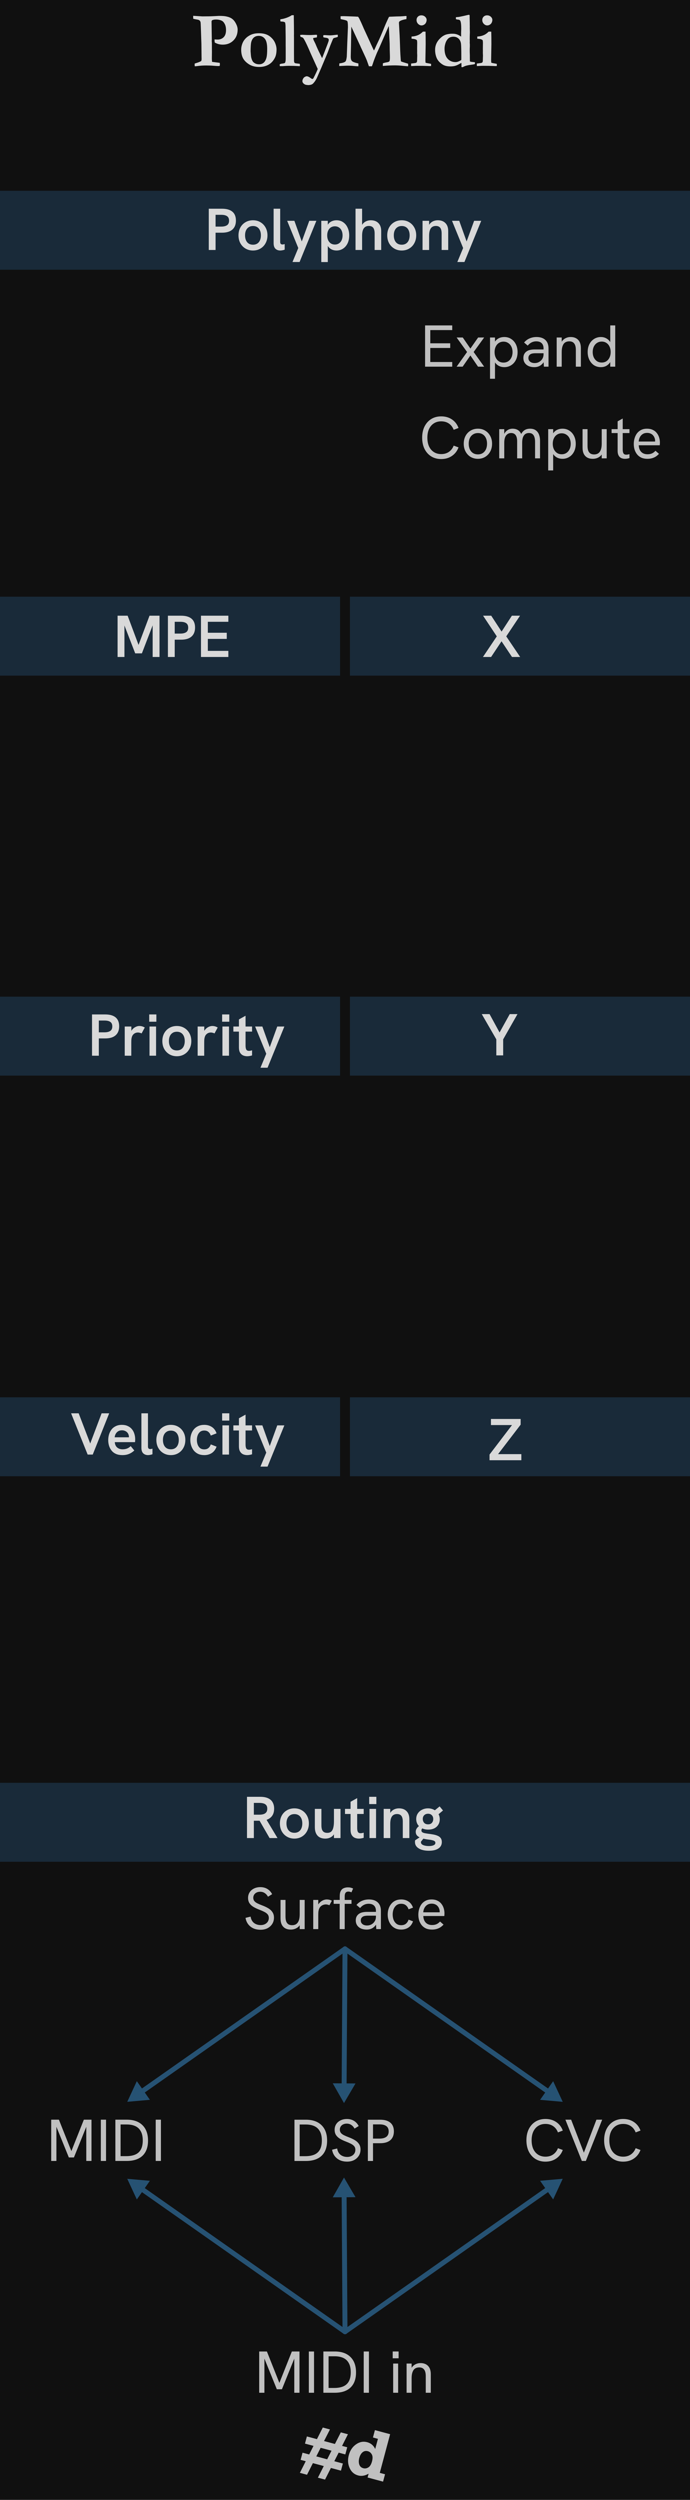<?xml version="1.0" encoding="UTF-8" standalone="no"?>
<svg width="105" height="380" viewBox="0 0 105 380" version="1.1"
  xmlns="http://www.w3.org/2000/svg"
  xmlns:svg="http://www.w3.org/2000/svg">
  <g>
    <rect id="panel" style="fill:#101010" width="105" height="380" x="0" y="0" />
    <g id="arrows" style="fill:#265273;stroke-linecap:round;">
      <path d="m 52.436,295.871 a 0.375,0.375 0 0 0 -0.242,0.152 0.375,0.375 0 0 0 0.092,0.523 l 31.498,22.105 a 0.375,0.375 0 0 0 0.521,-0.092 0.375,0.375 0 0 0 -0.09,-0.521 l -31.5,-22.105 a 0.375,0.375 0 0 0 -0.279,-0.062 z" />
      <path d="m 85.327,319.278 -2.799,-0.246 1.616,-2.302 z" />
      <path d="m 84.176,316.355 -1.988,2.834 3.445,0.303 z m -0.066,0.748 0.91,1.959 -2.15,-0.189 z" />
      <path d="m 52.285,295.934 -31.5,22.1 a 0.375,0.375 0 0 0 -0.092,0.521 0.375,0.375 0 0 0 0.521,0.092 l 31.5,-22.1 a 0.375,0.375 0 0 0 0.092,-0.521 0.375,0.375 0 0 0 -0.521,-0.092 z" />
      <path d="m 19.671,319.272 1.184,-2.548 1.615,2.302 z" />
      <path d="m 20.822,316.35 -1.457,3.139 3.445,-0.305 z m 0.066,0.748 1.24,1.771 -2.15,0.188 z" />
      <path d="M 52.502,295.865 A 0.375,0.375 0 0 0 52.125,296.238 l -0.139,21.443 a 0.375,0.375 0 0 0 0.373,0.377 0.375,0.375 0 0 0 0.377,-0.373 L 52.875,296.242 a 0.375,0.375 0 0 0 -0.373,-0.377 z" />
      <path d="m 52.35,319.307 -1.39,-2.442 2.812,0.018 z" />
      <path d="m 50.637,316.676 1.711,3.006 1.75,-2.984 z m 0.648,0.379 2.162,0.014 -1.094,1.863 z" />
      <path d="m 84.062,331.967 a 0.375,0.375 0 0 0 -0.279,0.062 l -31.498,22.105 a 0.375,0.375 0 0 0 -0.092,0.521 0.375,0.375 0 0 0 0.521,0.092 l 31.5,-22.105 a 0.375,0.375 0 0 0 0.09,-0.521 0.375,0.375 0 0 0 -0.242,-0.154 z" />
      <path d="m 85.327,331.404 -1.184,2.549 -1.616,-2.302 z" />
      <path d="m 85.633,331.188 -3.445,0.305 1.988,2.834 z m -0.613,0.432 -0.91,1.959 -1.24,-1.77 z" />
      <path d="m 20.936,331.973 a 0.375,0.375 0 0 0 -0.242,0.152 0.375,0.375 0 0 0 0.092,0.523 l 31.5,22.1 a 0.375,0.375 0 0 0 0.521,-0.092 0.375,0.375 0 0 0 -0.092,-0.521 l -31.5,-22.102 a 0.375,0.375 0 0 0 -0.279,-0.06 z" />
      <path d="m 19.671,331.409 2.799,0.246 -1.615,2.302 z" />
      <path d="m 19.365,331.193 1.457,3.139 1.988,-2.836 z m 0.613,0.432 2.15,0.188 -1.24,1.771 z" />
      <path d="M 52.359,332.623 A 0.375,0.375 0 0 0 51.986,333 L 52.125,354.443 a 0.375,0.375 0 0 0 0.377,0.373 0.375,0.375 0 0 0 0.373,-0.377 l -0.139,-21.445 a 0.375,0.375 0 0 0 -0.377,-0.371 z" />
      <path d="m 52.35,331.375 1.422,2.424 -2.812,0.018 z" />
      <path d="m 52.348,331 -1.711,3.006 3.461,-0.021 z m 0.006,0.748 1.094,1.865 -2.162,0.014 z" />
    </g>
    <g style="fill:#c0c0c0">
      <path aria-label="Surface" d="m 39.648,293.336 q -0.945,0 -1.548,-0.495 -0.603,-0.495 -0.738,-1.314 l 0.774,-0.189 q 0.099,0.63 0.513,0.963 0.423,0.324 1.026,0.324 0.351,0 0.63,-0.135 0.279,-0.135 0.441,-0.378 0.162,-0.252 0.162,-0.567 0,-0.333 -0.18,-0.549 -0.18,-0.216 -0.504,-0.378 -0.315,-0.162 -0.738,-0.324 -0.522,-0.198 -0.918,-0.432 -0.387,-0.234 -0.603,-0.558 -0.216,-0.333 -0.216,-0.81 0,-0.477 0.234,-0.846 0.234,-0.369 0.657,-0.576 0.423,-0.216 0.981,-0.216 0.594,0 1.053,0.27 0.459,0.27 0.738,0.801 l -0.63,0.387 q -0.207,-0.369 -0.504,-0.558 -0.297,-0.198 -0.684,-0.198 -0.306,0 -0.549,0.117 -0.234,0.117 -0.369,0.324 -0.135,0.207 -0.135,0.477 0,0.288 0.162,0.495 0.162,0.198 0.468,0.351 0.306,0.153 0.738,0.315 0.549,0.207 0.945,0.45 0.396,0.243 0.612,0.585 0.225,0.333 0.225,0.828 0,0.531 -0.261,0.945 -0.261,0.414 -0.72,0.657 -0.459,0.234 -1.062,0.234 z m 4.59,-0.027 q -0.477,0 -0.828,-0.189 -0.351,-0.198 -0.54,-0.576 -0.18,-0.378 -0.18,-0.936 v -2.808 h 0.756 v 2.538 q 0,0.441 0.108,0.738 0.117,0.288 0.342,0.432 0.225,0.135 0.558,0.135 0.369,0 0.621,-0.171 0.261,-0.18 0.396,-0.54 0.135,-0.36 0.135,-0.927 v -2.205 h 0.756 v 4.437 h -0.756 v -0.945 h 0.189 q -0.189,0.495 -0.603,0.756 -0.414,0.261 -0.954,0.261 z m 3.429,-0.072 v -4.437 h 0.765 v 1.188 l -0.198,0.045 q 0.063,-0.396 0.297,-0.684 0.243,-0.297 0.558,-0.459 0.324,-0.162 0.63,-0.162 0.207,0 0.396,0.045 0.189,0.045 0.387,0.153 l -0.378,0.684 q -0.108,-0.054 -0.261,-0.09 -0.144,-0.036 -0.279,-0.036 -0.216,0 -0.432,0.081 -0.207,0.081 -0.378,0.252 -0.171,0.171 -0.261,0.459 -0.036,0.126 -0.063,0.333 -0.018,0.198 -0.018,0.549 v 2.079 z m 4.023,0 v -3.843 h -0.918 v -0.594 h 0.927 v -0.576 q 0,-0.504 0.162,-0.792 0.162,-0.297 0.441,-0.414 0.288,-0.126 0.639,-0.126 0.243,0 0.432,0.045 0.189,0.045 0.36,0.135 l -0.252,0.576 q -0.099,-0.054 -0.216,-0.081 -0.117,-0.036 -0.243,-0.036 -0.288,0 -0.432,0.18 -0.135,0.18 -0.135,0.513 v 0.576 h 1.035 v 0.594 h -1.035 v 3.843 z m 5.571,0 -0.054,-0.891 v -1.89 q 0,-0.513 -0.288,-0.792 -0.279,-0.279 -0.837,-0.279 -0.36,0 -0.675,0.153 -0.315,0.144 -0.612,0.495 l -0.549,-0.468 q 0.369,-0.432 0.846,-0.63 0.477,-0.207 1.044,-0.207 0.873,0 1.35,0.45 0.477,0.45 0.477,1.278 v 2.781 z m -1.467,0.072 q -0.504,0 -0.882,-0.171 -0.369,-0.18 -0.576,-0.495 -0.198,-0.315 -0.198,-0.729 0,-0.369 0.144,-0.621 0.153,-0.261 0.387,-0.405 0.234,-0.153 0.531,-0.207 0.306,-0.063 0.639,-0.063 h 1.44 v 0.576 h -1.332 q -0.198,0 -0.414,0.036 -0.216,0.036 -0.378,0.153 -0.117,0.09 -0.189,0.225 -0.063,0.135 -0.063,0.315 0,0.351 0.261,0.558 0.261,0.207 0.702,0.207 0.369,0 0.666,-0.171 0.306,-0.171 0.486,-0.468 0.189,-0.306 0.189,-0.684 l 0.315,0.324 q -0.054,0.477 -0.288,0.846 -0.234,0.369 -0.603,0.576 -0.36,0.198 -0.837,0.198 z m 5.256,0 q -0.495,0 -0.882,-0.18 -0.378,-0.18 -0.639,-0.495 -0.261,-0.324 -0.396,-0.738 -0.135,-0.414 -0.135,-0.882 0,-0.459 0.135,-0.873 0.135,-0.414 0.396,-0.729 0.261,-0.324 0.639,-0.504 0.387,-0.18 0.882,-0.18 0.63,0 1.098,0.306 0.477,0.306 0.702,0.936 l -0.675,0.261 q -0.126,-0.378 -0.405,-0.612 -0.279,-0.234 -0.72,-0.234 -0.441,0 -0.729,0.234 -0.288,0.234 -0.432,0.603 -0.135,0.369 -0.135,0.792 0,0.423 0.135,0.801 0.144,0.369 0.432,0.603 0.288,0.225 0.729,0.225 0.441,0 0.72,-0.225 0.279,-0.234 0.405,-0.621 l 0.675,0.261 q -0.225,0.63 -0.702,0.945 -0.468,0.306 -1.098,0.306 z m 4.689,0 q -0.522,0 -0.918,-0.171 -0.387,-0.18 -0.648,-0.495 -0.252,-0.315 -0.387,-0.72 -0.126,-0.414 -0.126,-0.873 0,-0.459 0.126,-0.873 0.126,-0.423 0.369,-0.747 0.252,-0.324 0.63,-0.513 0.378,-0.189 0.882,-0.189 0.513,0 0.882,0.18 0.378,0.171 0.612,0.477 0.243,0.306 0.36,0.684 0.117,0.378 0.117,0.783 0,0.036 -0.009,0.171 0,0.126 -0.018,0.225 h -3.195 q 0.027,0.648 0.378,1.008 0.351,0.36 0.954,0.36 0.387,0 0.675,-0.126 0.288,-0.126 0.54,-0.405 l 0.531,0.468 q -0.243,0.261 -0.513,0.432 -0.27,0.162 -0.576,0.243 -0.297,0.081 -0.666,0.081 z m 1.143,-2.448 q 0.018,-0.072 0.018,-0.144 0.009,-0.072 0.009,-0.144 0,-0.216 -0.081,-0.432 -0.072,-0.216 -0.225,-0.387 -0.144,-0.18 -0.378,-0.279 -0.225,-0.108 -0.54,-0.108 -0.387,0 -0.666,0.18 -0.279,0.18 -0.432,0.477 -0.153,0.297 -0.18,0.657 h 2.727 z" />
      <path aria-label="MIDI" d="m 7.793,328.477 v -6.273 h 1.17 l 1.971,4.959 h -0.144 l 1.971,-4.959 h 1.161 v 6.273 h -0.792 v -5.355 l 0.063,0.009 -1.944,4.815 h -0.774 l -1.953,-4.815 0.063,-0.009 v 5.355 z m 7.551,0 v -6.273 h 0.792 v 6.273 z m 2.214,0 v -6.273 h 1.737 q 1.539,0 2.385,0.837 0.846,0.828 0.846,2.349 0,1.494 -0.837,2.295 -0.837,0.792 -2.403,0.792 z m 0.792,-0.729 h 0.864 q 0.801,0 1.359,-0.234 0.567,-0.243 0.855,-0.765 0.297,-0.531 0.297,-1.386 0,-0.855 -0.297,-1.386 -0.288,-0.54 -0.837,-0.792 -0.54,-0.252 -1.305,-0.252 h -0.936 z m 5.346,0.729 v -6.273 h 0.792 v 6.273 z" />
      <path aria-label="DSP" d="m 44.81,328.482 v -6.273 h 1.737 q 1.539,0 2.385,0.837 0.846,0.828 0.846,2.349 0,1.494 -0.837,2.295 -0.837,0.792 -2.403,0.792 z m 0.792,-0.729 h 0.864 q 0.801,0 1.359,-0.234 0.567,-0.243 0.855,-0.765 0.297,-0.531 0.297,-1.386 0,-0.855 -0.297,-1.386 -0.288,-0.54 -0.837,-0.792 -0.54,-0.252 -1.305,-0.252 h -0.936 z m 7.218,0.828 q -0.945,0 -1.548,-0.495 -0.603,-0.495 -0.738,-1.314 l 0.774,-0.189 q 0.099,0.63 0.513,0.963 0.423,0.324 1.026,0.324 0.351,0 0.63,-0.135 0.279,-0.135 0.441,-0.378 0.162,-0.252 0.162,-0.567 0,-0.333 -0.18,-0.549 -0.18,-0.216 -0.504,-0.378 -0.315,-0.162 -0.738,-0.324 -0.522,-0.198 -0.918,-0.432 -0.387,-0.234 -0.603,-0.558 -0.216,-0.333 -0.216,-0.81 0,-0.477 0.234,-0.846 0.234,-0.369 0.657,-0.576 0.423,-0.216 0.981,-0.216 0.594,0 1.053,0.27 0.459,0.27 0.738,0.801 l -0.63,0.387 q -0.207,-0.369 -0.504,-0.558 -0.297,-0.198 -0.684,-0.198 -0.306,0 -0.549,0.117 -0.234,0.117 -0.369,0.324 -0.135,0.207 -0.135,0.477 0,0.288 0.162,0.495 0.162,0.198 0.468,0.351 0.306,0.153 0.738,0.315 0.549,0.207 0.945,0.45 0.396,0.243 0.612,0.585 0.225,0.333 0.225,0.828 0,0.531 -0.261,0.945 -0.261,0.414 -0.72,0.657 -0.459,0.234 -1.062,0.234 z m 3.159,-0.099 v -6.273 h 1.872 q 1.017,0 1.548,0.45 0.54,0.45 0.54,1.323 0,0.873 -0.54,1.341 -0.54,0.459 -1.548,0.459 h -1.089 v 2.7 z m 0.783,-3.402 h 1.008 q 0.648,0 1.008,-0.261 0.369,-0.27 0.369,-0.828 0,-0.549 -0.36,-0.81 -0.351,-0.261 -1.017,-0.261 h -1.008 z" />
      <path aria-label="CVC" d="m 83.005,328.585 q -0.864,0 -1.521,-0.405 -0.648,-0.405 -1.017,-1.134 -0.36,-0.738 -0.36,-1.71 0,-0.972 0.36,-1.701 0.369,-0.729 1.017,-1.134 0.657,-0.405 1.521,-0.405 0.945,0 1.638,0.468 0.693,0.468 0.999,1.296 l -0.738,0.279 q -0.234,-0.612 -0.72,-0.945 -0.486,-0.342 -1.179,-0.342 -0.639,0 -1.116,0.306 -0.477,0.306 -0.738,0.864 -0.252,0.549 -0.252,1.314 0,0.765 0.252,1.323 0.261,0.558 0.738,0.864 0.477,0.306 1.116,0.306 0.693,0 1.179,-0.342 0.486,-0.342 0.72,-0.945 l 0.738,0.27 q -0.306,0.819 -0.999,1.296 -0.693,0.477 -1.638,0.477 z m 5.535,-0.108 -2.502,-6.273 h 0.873 l 2.052,5.31 h -0.225 l 2.025,-5.31 h 0.873 l -2.484,6.273 z m 6.291,0.108 q -0.864,0 -1.521,-0.405 -0.648,-0.405 -1.017,-1.134 -0.36,-0.738 -0.36,-1.71 0,-0.972 0.36,-1.701 0.369,-0.729 1.017,-1.134 0.657,-0.405 1.521,-0.405 0.945,0 1.638,0.468 0.693,0.468 0.999,1.296 l -0.738,0.279 q -0.234,-0.612 -0.72,-0.945 -0.486,-0.342 -1.179,-0.342 -0.639,0 -1.116,0.306 -0.477,0.306 -0.738,0.864 -0.252,0.549 -0.252,1.314 0,0.765 0.252,1.323 0.261,0.558 0.738,0.864 0.477,0.306 1.116,0.306 0.693,0 1.179,-0.342 0.486,-0.342 0.72,-0.945 l 0.738,0.27 q -0.306,0.819 -0.999,1.296 -0.693,0.477 -1.638,0.477 z" />
      <path aria-label="MIDIin" d="m 39.445,363.714 v -6.273 h 1.17 l 1.971,4.959 h -0.144 l 1.971,-4.959 h 1.161 v 6.273 h -0.792 v -5.355 l 0.063,0.009 -1.944,4.815 h -0.774 l -1.953,-4.815 0.063,-0.009 v 5.355 z m 7.551,0 v -6.273 h 0.792 v 6.273 z m 2.214,0 v -6.273 h 1.737 q 1.539,0 2.385,0.837 0.846,0.828 0.846,2.349 0,1.494 -0.837,2.295 -0.837,0.792 -2.403,0.792 z m 0.792,-0.729 h 0.864 q 0.801,0 1.359,-0.234 0.567,-0.243 0.855,-0.765 0.297,-0.531 0.297,-1.386 0,-0.855 -0.297,-1.386 -0.288,-0.54 -0.837,-0.792 -0.54,-0.252 -1.305,-0.252 h -0.936 z m 5.346,0.729 v -6.273 h 0.792 v 6.273 z m 4.482,0 v -4.437 h 0.756 v 4.437 z m -0.072,-5.238 v -1.035 h 0.9 v 1.035 z m 2.115,5.238 v -4.437 h 0.765 v 0.945 l -0.18,0.063 q 0.126,-0.342 0.342,-0.576 0.216,-0.243 0.522,-0.369 0.306,-0.135 0.675,-0.135 0.729,0 1.143,0.432 0.414,0.423 0.414,1.26 v 2.817 h -0.765 v -2.538 q 0,-0.675 -0.252,-0.99 -0.243,-0.324 -0.747,-0.324 -0.369,0 -0.63,0.171 -0.252,0.171 -0.387,0.54 -0.135,0.36 -0.135,0.927 v 2.214 z" />
    </g>

    <path style="fill:#c0c0c0" d="m 48.23,370.766 0.893,-1.766 1.087,0.291 -0.899,1.765 1.655,0.443 0.899,-1.765 1.082,0.29 -0.894,1.767 0.785,0.21 -0.291,1.087 -1.012,-0.271 -0.662,1.305 1.303,0.349 -0.291,1.086 -1.53,-0.409 -0.893,1.766 -1.087,-0.291 0.894,-1.766 -1.655,-0.444 -0.894,1.767 -1.087,-0.292 0.894,-1.766 -0.78,-0.209 0.291,-1.087 1.012,0.271 0.657,-1.306 -1.298,-0.348 0.291,-1.087 z m 2.219,1.759 -1.655,-0.443 -0.663,1.305 1.656,0.444 z" />
    <path style="fill:#c0c0c0" d="m 58.593,376.104 -0.301,1.122 -2.354,-0.631 0.155,-0.579 q -0.823,0.476 -1.583,0.272 -0.91,-0.244 -1.311,-1.144 -0.4,-0.9 -0.119,-1.951 0.286,-1.067 1.095,-1.632 0.811,-0.57 1.696,-0.333 0.851,0.229 1.227,1.036 l 0.414,-1.545 -0.759,-0.204 0.3,-1.121 2.314,0.62 -1.574,5.876 z m -1.985,-1.95 q 0.187,-0.699 -0.035,-1.077 -0.217,-0.376 -0.6,-0.479 -0.457,-0.122 -0.805,0.167 -0.341,0.287 -0.496,0.865 -0.146,0.548 -10e-4,0.992 0.147,0.438 0.615,0.564 0.387,0.104 0.76,-0.12 0.379,-0.227 0.562,-0.912 z" />
    <g style="fill:#2d5d86;fill-opacity:0.35" >
      <rect width="105" height="12" x="0" y="29" />
      <rect width="105" height="12" x="0" y="271" />
      <rect width="105" height="12" x="0" y="90.7" />
      <rect width="105" height="12" x="0" y="151.5" />
      <rect width="105" height="12" x="0" y="212.4" />
    </g>
    <g style="fill:#d9d9d9">
      <path aria-label="PolyMidi" d="m 29.402,2.848 -0.006,-0.445 1.4,0.088 0.627,-0.006 h 0.229 q 0.357,0 1.119,-0.041 0.434,-0.029 0.545,-0.029 0.738,0 1.113,0.082 0.574,0.117 0.908,0.375 0.34,0.258 0.58,0.738 0.246,0.475 0.246,0.885 0,1.02 -0.645,1.658 -0.639,0.633 -1.617,0.633 -0.34,0 -0.65,-0.082 -0.305,-0.082 -0.574,-0.246 -0.029,-0.17 -0.029,-0.469 0.141,0.012 0.252,0.018 0.117,0.006 0.205,0.006 0.498,0 0.838,-0.275 0.451,-0.357 0.451,-1.16 0,-0.574 -0.199,-0.938 -0.193,-0.369 -0.463,-0.498 -0.375,-0.176 -0.844,-0.176 -0.439,0 -0.627,0.129 -0.047,0.076 -0.07,0.146 L 32.232,6 l -0.012,0.234 0.018,0.246 q 0.006,0.082 0.006,0.24 V 7.201 L 32.25,7.969 32.238,8.883 q 0,0.193 0.035,0.521 l 1.166,0.146 q 0.023,0.141 0.023,0.223 0,0.088 -0.029,0.246 -0.146,0.023 -0.223,0.023 -0.182,0 -0.686,-0.041 -0.504,-0.047 -1.148,-0.047 -0.727,0 -1.383,0.094 -0.111,0.018 -0.352,0.029 -0.023,-0.17 -0.023,-0.252 0,-0.053 0.012,-0.164 l 0.357,-0.117 q 0.369,-0.111 0.639,-0.27 0.053,-0.17 0.053,-0.311 0,-0.059 -0.006,-0.135 -0.006,-0.182 -0.006,-0.51 L 30.65,6.674 30.586,4.816 Q 30.545,3.492 30.521,3.387 30.48,3.217 30.381,3.123 30.281,3.023 30.047,2.982 29.561,2.9 29.402,2.848 Z m 11.936,2.924 q 0.375,0.363 0.557,0.838 0.188,0.469 0.188,0.885 0,0.785 -0.24,1.266 -0.363,0.727 -0.979,1.072 -0.615,0.346 -1.43,0.346 -0.914,0 -1.553,-0.41 -0.633,-0.41 -0.908,-0.932 -0.27,-0.521 -0.27,-1.295 0,-0.393 0.129,-0.785 0.129,-0.398 0.352,-0.691 0.229,-0.293 0.498,-0.492 0.393,-0.281 0.785,-0.398 0.398,-0.123 0.961,-0.123 1.225,0 1.91,0.721 z m -3.205,2.027 q 0.053,0.727 0.076,0.838 0.076,0.393 0.24,0.674 0.111,0.182 0.369,0.322 0.258,0.141 0.615,0.141 0.428,0 0.721,-0.27 0.293,-0.275 0.422,-0.855 0.082,-0.381 0.082,-1.248 0,-1.066 -0.352,-1.506 -0.352,-0.445 -0.926,-0.445 -0.451,0 -0.75,0.252 -0.293,0.252 -0.41,0.744 -0.076,0.316 -0.088,1.354 z m 4.424,1.986 q 0.129,-0.088 0.34,-0.111 0.404,-0.047 0.463,-0.123 0.117,-0.152 0.117,-0.621 V 7.277 l -0.006,-0.393 V 5.701 l -0.018,-1.354 v -0.234 q 0,-0.48 -0.076,-0.709 Q 43.172,3.281 42.938,3.281 q -0.141,0 -0.264,-0.029 -0.018,-0.146 -0.018,-0.217 0,-0.047 0.012,-0.105 0.463,-0.053 0.961,-0.234 0.498,-0.188 0.762,-0.381 l 0.164,-0.006 q 0.053,0 0.152,0.006 0.029,2.027 0.029,2.777 0,0.223 -0.006,0.357 v 0.035 l 0.006,0.111 v 2.596 l 0.006,0.855 V 9.188 q 0,0.252 0.082,0.357 0.07,0.076 0.299,0.094 0.123,0.012 0.486,0.059 0.029,0.123 0.029,0.199 0,0.059 -0.012,0.164 l -0.463,-0.023 q -0.387,-0.029 -0.973,-0.029 l -0.217,-0.006 q -0.334,0 -0.967,0.053 h -0.428 z m 3.111,-4.465 q 0.205,-0.035 0.34,-0.035 0.07,0 0.158,0.006 0.533,0.035 0.867,0.035 h 0.305 l 0.832,-0.047 q 0.047,0.035 0.082,0.076 -0.018,0.258 -0.029,0.328 -0.088,0.018 -0.135,0.023 -0.135,0.018 -0.199,0.035 -0.064,0.012 -0.141,0.023 -0.088,0.023 -0.1,0.082 0.035,0.141 0.07,0.234 L 48,6.656 q 0.334,0.82 0.686,1.512 l 0.328,0.674 q 0.035,-0.07 0.451,-1.154 0.498,-1.283 0.539,-1.447 0.023,-0.088 0.023,-0.152 0,-0.059 -0.035,-0.193 -0.129,-0.094 -0.211,-0.117 -0.082,-0.029 -0.381,-0.064 l -0.188,-0.047 -0.018,-0.082 q -0.006,-0.059 -0.006,-0.088 0,-0.047 0.018,-0.152 0.176,-0.012 0.252,-0.012 l 0.475,0.029 0.316,0.012 q 0.199,0 0.691,-0.059 0.305,-0.035 0.457,-0.041 0.012,0.146 0.012,0.223 0,0.035 -0.006,0.105 -0.105,0.053 -0.234,0.082 -0.211,0.053 -0.369,0.1 -0.088,0.07 -0.117,0.117 -0.1,0.223 -0.404,0.973 l -0.422,1.131 -0.979,2.332 -0.674,1.547 q -0.223,0.445 -0.521,0.768 -0.111,0.123 -0.258,0.188 -0.24,0.094 -0.545,0.094 -0.029,0 -0.322,-0.041 -0.24,-0.059 -0.416,-0.252 -0.123,-0.141 -0.123,-0.299 0,-0.322 0.275,-0.598 0.246,-0.152 0.363,-0.152 0.264,0 0.615,0.275 Q 47.438,12 47.537,12 q 0.1,0 0.158,-0.111 0.51,-0.99 0.656,-1.406 L 47.268,8.098 Q 46.658,6.662 46.336,6.088 46.172,5.795 46.102,5.742 q -0.064,-0.053 -0.205,-0.094 -0.076,-0.018 -0.176,-0.07 -0.029,-0.135 -0.053,-0.258 z m 5.953,4.717 0.018,-0.398 q 0.732,-0.094 0.932,-0.299 0.129,-0.141 0.199,-0.732 l 0.076,-2.086 0.088,-2.121 q 0.012,-0.193 0.012,-0.234 0,-0.826 -0.1,-0.955 -0.094,-0.129 -0.75,-0.252 -0.164,-0.035 -0.258,-0.059 -0.012,-0.146 -0.012,-0.246 V 2.473 q 0.217,-0.018 0.51,-0.018 l 1.717,0.059 q 0.059,0.006 0.164,0.012 l 0.27,0.012 q 0.1,0.117 0.199,0.311 0.217,0.428 0.574,1.254 l 0.064,0.158 0.914,1.986 q 0.029,0.07 0.094,0.205 0.088,0.211 0.182,0.404 0.094,0.188 0.193,0.416 Q 56.812,7.5 56.906,7.676 56.988,7.535 57.064,7.365 57.299,6.826 57.521,6.375 q 0.387,-0.797 1.049,-2.438 0.105,-0.264 0.346,-0.791 0.246,-0.533 0.27,-0.562 0.053,-0.047 0.211,-0.047 0.059,0 0.182,-0.006 0.305,-0.018 0.732,-0.029 0.615,-0.006 0.984,-0.035 0.375,-0.035 0.422,-0.035 0.059,0 0.141,0.012 0.006,0.082 0.006,0.129 l -0.012,0.176 q 0,0.053 -0.006,0.158 -0.551,0.082 -0.896,0.246 -0.24,0.117 -0.24,0.293 v 0.088 l 0.1,1.793 q 0.018,0.246 0.094,2.443 0.018,0.492 0.076,1.248 0.012,0.094 0.012,0.146 0.006,0.141 0.059,0.182 0.059,0.041 1.055,0.34 0.006,0.094 0.006,0.141 0,0.123 -0.006,0.246 -0.158,0 -0.797,-0.064 Q 60.668,9.938 60.111,9.938 q -0.85,0 -1.652,0.07 -0.105,0.012 -0.205,0.018 l 0.012,-0.404 q 0.24,-0.094 0.639,-0.158 0.281,-0.047 0.357,-0.158 0.076,-0.111 0.076,-0.621 0,-0.193 -0.006,-0.34 -0.029,-0.615 -0.035,-1.711 L 59.197,4.564 Q 59.18,4.125 59.156,3.955 l -1.459,3.352 q -0.053,0.117 -0.158,0.34 -0.135,0.287 -0.182,0.393 -0.451,1.084 -0.627,1.658 -0.047,0.146 -0.141,0.381 l -0.451,-0.006 -0.316,-0.896 Q 55.682,8.824 55.342,8.109 55.143,7.693 55.031,7.436 54.979,7.33 54.955,7.277 l -0.07,-0.146 q -0.006,-0.035 -0.018,-0.059 l -0.873,-1.881 -0.533,-1.143 -0.047,2.771 -0.041,1.799 q 0,0.445 0.164,0.639 0.17,0.188 0.721,0.322 l 0.281,0.07 v 0.428 q -0.34,-0.006 -0.732,-0.047 -0.387,-0.047 -1.031,-0.047 -0.135,0 -1.154,0.053 z M 63.387,3.053 q 0,-0.316 0.205,-0.516 0.205,-0.205 0.527,-0.205 0.346,0 0.574,0.217 0.229,0.211 0.229,0.48 0,0.199 -0.094,0.398 -0.088,0.199 -0.287,0.322 -0.193,0.117 -0.398,0.117 -0.281,0 -0.521,-0.24 -0.234,-0.24 -0.234,-0.574 z m -0.82,6.99 -0.012,-0.381 0.662,-0.088 q 0.146,-0.041 0.199,-0.117 0.059,-0.082 0.059,-0.357 v -0.064 q 0,-0.07 0.006,-0.252 0.012,-0.188 0.012,-0.328 0,-0.111 -0.018,-0.428 l 0.006,-0.293 -0.006,-0.275 0.012,-0.955 q 0,-0.182 -0.035,-0.375 -0.064,-0.088 -0.234,-0.152 -0.17,-0.064 -0.592,-0.094 v -0.328 q 0.604,-0.035 1.061,-0.252 0.311,-0.141 0.674,-0.498 h 0.393 q 0.023,0.727 0.023,1.887 l -0.041,2.391 q 0,0.246 0.023,0.445 0.182,0.064 0.592,0.129 0.158,0.023 0.252,0.059 l -0.006,0.322 q -0.158,0.006 -0.234,0.006 -0.088,0 -0.27,-0.012 -0.598,-0.029 -1.6,-0.029 -0.287,0 -0.557,0.023 -0.27,0.018 -0.369,0.018 z m 4.734,-4.494 q 0.287,-0.199 0.551,-0.287 0.27,-0.088 0.756,-0.135 h 0.328 q 0.639,0 1.225,0.439 l 0.012,-0.141 -0.006,-0.393 0.023,-0.627 q 0,-0.99 -0.152,-1.254 Q 69.949,2.994 69.727,2.982 69.51,2.971 69.375,2.906 V 2.625 q 0.111,-0.035 0.287,-0.035 0.176,-0.006 0.686,-0.123 l 0.199,-0.041 0.58,-0.135 Q 71.303,2.25 71.344,2.25 q 0.029,0 0.094,0.012 0.035,0.123 0.035,0.182 l -0.006,0.088 v 0.105 q 0,0.164 0.018,0.873 v 0.316 l 0.006,0.17 -0.006,0.293 0.018,0.609 -0.012,0.357 q -0.012,0.234 -0.012,0.738 0,0.082 0.006,0.146 v 0.217 q -0.006,0.094 -0.006,0.141 0,0.088 0.018,0.252 v 0.322 l -0.006,0.123 q -0.012,0.17 -0.012,0.469 0,0.305 0.012,0.551 0.006,0.1 0.006,0.182 v 0.439 q 0,0.211 0.012,0.504 0.105,0.064 0.516,0.094 0.129,0.006 0.229,0.029 0.029,0.088 0.029,0.129 0,0.053 -0.041,0.158 Q 72,9.809 71.736,9.838 70.934,9.938 70.594,10.119 q -0.164,0.094 -0.229,0.094 -0.064,0 -0.146,-0.012 0.006,-0.105 0.006,-0.135 0,-0.398 -0.018,-0.51 -0.088,0.047 -0.217,0.123 -0.393,0.234 -0.715,0.328 -0.322,0.088 -0.738,0.088 -0.738,0 -1.178,-0.281 -0.65,-0.41 -0.902,-0.984 -0.246,-0.574 -0.246,-1.26 0,-1.184 1.09,-2.021 z m 1.805,3.879 q 0.123,0.012 0.211,0.012 0.193,0 0.41,-0.082 0.223,-0.082 0.469,-0.24 0.006,-0.193 0.006,-0.24 0,-1.857 -0.053,-2.238 Q 70.078,6.129 69.762,5.854 69.445,5.578 68.994,5.578 q -0.258,0 -0.492,0.094 -0.229,0.094 -0.375,0.27 -0.217,0.258 -0.328,0.586 -0.152,0.457 -0.152,0.855 0,0.955 0.404,1.465 0.404,0.504 1.055,0.58 z m 4.283,-6.375 q 0,-0.316 0.205,-0.516 0.205,-0.205 0.527,-0.205 0.346,0 0.574,0.217 0.229,0.211 0.229,0.48 0,0.199 -0.094,0.398 -0.088,0.199 -0.287,0.322 -0.193,0.117 -0.398,0.117 -0.281,0 -0.521,-0.24 -0.234,-0.24 -0.234,-0.574 z m -0.82,6.99 -0.012,-0.381 0.662,-0.088 q 0.146,-0.041 0.199,-0.117 0.059,-0.082 0.059,-0.357 v -0.064 q 0,-0.07 0.006,-0.252 0.012,-0.188 0.012,-0.328 0,-0.111 -0.018,-0.428 l 0.006,-0.293 -0.006,-0.275 0.012,-0.955 q 0,-0.182 -0.035,-0.375 -0.064,-0.088 -0.234,-0.152 -0.17,-0.064 -0.592,-0.094 v -0.328 q 0.604,-0.035 1.061,-0.252 0.311,-0.141 0.674,-0.498 h 0.393 q 0.023,0.727 0.023,1.887 l -0.041,2.391 q 0,0.246 0.023,0.445 0.182,0.064 0.592,0.129 0.158,0.023 0.252,0.059 l -0.006,0.322 q -0.158,0.006 -0.234,0.006 -0.088,0 -0.27,-0.012 -0.598,-0.029 -1.6,-0.029 -0.287,0 -0.557,0.023 -0.27,0.018 -0.369,0.018 z" />
      <path aria-label="Routing" d="m 37.586,279.399 v -6.273 h 2.007 q 0.747,0 1.215,0.225 0.468,0.216 0.684,0.621 0.225,0.405 0.225,0.954 0,0.837 -0.486,1.305 -0.477,0.459 -1.368,0.531 -0.18,0 -0.387,0 -0.207,0 -0.369,0 h -0.477 v 2.637 z m 3.438,0 -1.593,-2.754 1.071,-0.126 1.728,2.88 z m -2.394,-3.555 h 0.855 q 0.342,0 0.603,-0.081 0.27,-0.081 0.423,-0.279 0.162,-0.198 0.162,-0.549 0,-0.351 -0.162,-0.54 -0.153,-0.189 -0.423,-0.261 -0.27,-0.081 -0.603,-0.081 h -0.855 z m 6.167,3.636 q -0.63,0 -1.134,-0.297 -0.504,-0.297 -0.792,-0.819 -0.279,-0.522 -0.279,-1.188 0,-0.666 0.279,-1.188 0.288,-0.522 0.783,-0.81 0.504,-0.297 1.143,-0.297 0.648,0 1.134,0.297 0.495,0.288 0.783,0.81 0.288,0.522 0.288,1.188 0,0.666 -0.288,1.188 -0.279,0.522 -0.783,0.819 -0.495,0.297 -1.134,0.297 z m 0.009,-0.882 q 0.369,0 0.639,-0.171 0.27,-0.171 0.414,-0.495 0.144,-0.324 0.144,-0.756 0,-0.441 -0.144,-0.756 -0.144,-0.324 -0.414,-0.495 -0.27,-0.171 -0.639,-0.171 -0.387,0 -0.657,0.18 -0.27,0.171 -0.414,0.486 -0.144,0.315 -0.144,0.756 0,0.432 0.144,0.756 0.144,0.324 0.414,0.495 0.27,0.171 0.657,0.171 z m 4.698,0.882 q -0.522,0 -0.882,-0.207 -0.351,-0.207 -0.531,-0.594 -0.18,-0.387 -0.18,-0.936 v -2.781 h 0.999 v 2.511 q 0,0.351 0.081,0.612 0.09,0.252 0.279,0.387 0.198,0.135 0.531,0.135 0.387,0 0.603,-0.198 0.225,-0.207 0.315,-0.594 0.099,-0.396 0.099,-0.945 v -1.908 h 0.999 v 4.437 h -0.999 v -0.954 l 0.171,0.063 q -0.207,0.504 -0.603,0.738 -0.387,0.234 -0.882,0.234 z m 5.103,0 q -0.333,0 -0.63,-0.126 -0.288,-0.135 -0.459,-0.423 -0.171,-0.297 -0.171,-0.774 v -4.275 l 1.008,-0.558 v 4.554 q 0,0.378 0.108,0.585 0.117,0.198 0.414,0.198 0.09,0 0.207,-0.018 0.126,-0.027 0.261,-0.063 v 0.774 q -0.18,0.063 -0.369,0.09 -0.18,0.036 -0.369,0.036 z m -2.106,-3.744 v -0.774 h 2.844 v 0.774 z m 3.726,3.663 v -4.437 h 0.999 v 4.437 z m -0.045,-5.166 v -1.107 h 1.089 v 1.107 z m 2.205,5.166 v -4.437 h 0.999 v 0.981 l -0.18,0.045 q 0.117,-0.387 0.342,-0.63 0.225,-0.243 0.522,-0.36 0.306,-0.117 0.639,-0.117 0.747,0 1.161,0.432 0.423,0.423 0.423,1.215 v 2.871 h -0.999 v -2.502 q 0,-0.594 -0.216,-0.873 -0.216,-0.279 -0.666,-0.279 -0.333,0 -0.567,0.162 -0.225,0.153 -0.342,0.486 -0.117,0.333 -0.117,0.846 v 2.16 z m 6.876,1.926 q -0.981,0 -1.548,-0.36 -0.567,-0.351 -0.567,-0.963 0,-0.054 0,-0.126 0.009,-0.072 0.027,-0.144 l 1.206,-0.783 0.27,0.261 -0.585,0.729 q -0.009,0.027 -0.009,0.045 0,0.027 0,0.054 0,0.279 0.333,0.423 0.342,0.153 0.873,0.153 0.45,0 0.72,-0.126 0.27,-0.117 0.27,-0.36 0,-0.135 -0.081,-0.225 -0.081,-0.081 -0.243,-0.135 -0.162,-0.054 -0.405,-0.099 -0.234,-0.036 -0.558,-0.072 -0.405,-0.063 -0.801,-0.18 -0.387,-0.117 -0.648,-0.351 -0.252,-0.234 -0.252,-0.621 0,-0.342 0.234,-0.621 0.234,-0.288 0.621,-0.468 l 0.513,0.396 q -0.252,0.054 -0.378,0.189 -0.126,0.126 -0.126,0.306 0,0.153 0.117,0.252 0.117,0.09 0.333,0.144 0.225,0.045 0.531,0.09 0.459,0.054 0.846,0.126 0.387,0.072 0.675,0.207 0.288,0.126 0.441,0.351 0.162,0.225 0.162,0.585 0,0.639 -0.522,0.981 -0.513,0.342 -1.449,0.342 z m -0.099,-3.213 q -0.54,0 -0.954,-0.207 -0.414,-0.207 -0.648,-0.567 -0.225,-0.369 -0.225,-0.828 0,-0.495 0.243,-0.855 0.243,-0.369 0.648,-0.567 0.414,-0.207 0.9,-0.207 0.486,0 0.891,0.207 0.405,0.198 0.648,0.576 0.252,0.369 0.252,0.882 0,0.468 -0.225,0.828 -0.216,0.351 -0.612,0.549 -0.396,0.189 -0.918,0.189 z m -0.018,-0.801 q 0.387,0 0.585,-0.234 0.198,-0.243 0.198,-0.576 0,-0.36 -0.216,-0.576 -0.216,-0.225 -0.567,-0.225 -0.369,0 -0.594,0.225 -0.216,0.216 -0.216,0.567 0,0.342 0.207,0.585 0.207,0.234 0.603,0.234 z m 1.485,-1.449 -0.729,-0.468 0.999,-0.81 0.513,0.621 z" />
      <path aria-label="Polyphony" d="m 31.77,38 v -6.273 h 2.007 q 1.044,0 1.584,0.45 0.54,0.45 0.54,1.35 0,0.9 -0.549,1.377 -0.54,0.468 -1.575,0.468 h -0.972 v 2.628 z m 1.035,-3.555 h 0.864 q 0.558,0 0.873,-0.207 0.315,-0.207 0.315,-0.693 0,-0.477 -0.306,-0.684 -0.297,-0.207 -0.882,-0.207 h -0.864 z m 5.692,3.636 q -0.63,0 -1.134,-0.297 -0.504,-0.297 -0.792,-0.819 -0.279,-0.522 -0.279,-1.188 0,-0.666 0.279,-1.188 0.288,-0.522 0.783,-0.81 0.504,-0.297 1.143,-0.297 0.648,0 1.134,0.297 0.495,0.288 0.783,0.81 0.288,0.522 0.288,1.188 0,0.666 -0.288,1.188 -0.279,0.522 -0.783,0.819 -0.495,0.297 -1.134,0.297 z m 0.009,-0.882 q 0.369,0 0.639,-0.171 0.27,-0.171 0.414,-0.495 0.144,-0.324 0.144,-0.756 0,-0.441 -0.144,-0.756 -0.144,-0.324 -0.414,-0.495 -0.27,-0.171 -0.639,-0.171 -0.387,0 -0.657,0.18 -0.27,0.171 -0.414,0.486 -0.144,0.315 -0.144,0.756 0,0.432 0.144,0.756 0.144,0.324 0.414,0.495 0.27,0.171 0.657,0.171 z m 4.14,0.882 q -0.432,0 -0.72,-0.261 -0.288,-0.27 -0.288,-0.855 v -5.238 h 0.999 v 5.04 q 0,0.207 0.09,0.306 0.099,0.09 0.252,0.09 0.081,0 0.162,-0.018 0.09,-0.018 0.18,-0.045 v 0.846 q -0.171,0.072 -0.351,0.099 -0.18,0.036 -0.324,0.036 z m 1.863,1.746 0.882,-2.124 -1.692,-4.14 h 1.098 l 1.125,3.141 1.143,-3.141 h 1.08 l -2.556,6.264 z m 4.383,0.009 v -6.273 h 0.99 v 1.233 l -0.252,0.009 q 0.117,-0.486 0.342,-0.774 0.234,-0.288 0.549,-0.414 0.324,-0.135 0.684,-0.135 0.594,0 1.026,0.306 0.432,0.297 0.666,0.819 0.243,0.522 0.243,1.179 0,0.711 -0.261,1.233 -0.261,0.513 -0.702,0.792 -0.432,0.27 -0.972,0.27 -0.378,0 -0.702,-0.144 -0.315,-0.144 -0.54,-0.432 -0.216,-0.288 -0.306,-0.702 l 0.225,-0.045 v 3.078 z m 2.07,-2.664 q 0.351,0 0.612,-0.171 0.27,-0.171 0.414,-0.486 0.144,-0.315 0.144,-0.729 0,-0.414 -0.144,-0.729 -0.144,-0.315 -0.414,-0.486 -0.261,-0.171 -0.612,-0.171 -0.351,0 -0.621,0.171 -0.261,0.171 -0.405,0.486 -0.144,0.315 -0.144,0.729 0,0.414 0.144,0.729 0.144,0.306 0.405,0.486 0.27,0.171 0.621,0.171 z m 3.141,0.828 v -6.273 h 0.999 v 2.817 l -0.18,0.045 q 0.117,-0.387 0.342,-0.63 0.234,-0.243 0.531,-0.36 0.297,-0.117 0.63,-0.117 0.747,0 1.161,0.432 0.423,0.423 0.423,1.215 v 2.871 h -0.999 v -2.502 q 0,-0.594 -0.216,-0.873 -0.216,-0.279 -0.666,-0.279 -0.504,0 -0.765,0.36 -0.261,0.36 -0.261,1.134 v 2.16 z m 7.029,0.081 q -0.63,0 -1.134,-0.297 -0.504,-0.297 -0.792,-0.819 -0.279,-0.522 -0.279,-1.188 0,-0.666 0.279,-1.188 0.288,-0.522 0.783,-0.81 0.504,-0.297 1.143,-0.297 0.648,0 1.134,0.297 0.495,0.288 0.783,0.81 0.288,0.522 0.288,1.188 0,0.666 -0.288,1.188 -0.279,0.522 -0.783,0.819 -0.495,0.297 -1.134,0.297 z m 0.009,-0.882 q 0.369,0 0.639,-0.171 0.27,-0.171 0.414,-0.495 0.144,-0.324 0.144,-0.756 0,-0.441 -0.144,-0.756 -0.144,-0.324 -0.414,-0.495 -0.27,-0.171 -0.639,-0.171 -0.387,0 -0.657,0.18 -0.27,0.171 -0.414,0.486 -0.144,0.315 -0.144,0.756 0,0.432 0.144,0.756 0.144,0.324 0.414,0.495 0.27,0.171 0.657,0.171 z m 3.159,0.801 v -4.437 h 0.999 v 0.981 l -0.18,0.045 q 0.117,-0.387 0.342,-0.63 0.225,-0.243 0.522,-0.36 0.306,-0.117 0.639,-0.117 0.747,0 1.161,0.432 0.423,0.423 0.423,1.215 v 2.871 h -0.999 v -2.502 q 0,-0.594 -0.216,-0.873 -0.216,-0.279 -0.666,-0.279 -0.333,0 -0.567,0.162 -0.225,0.153 -0.342,0.486 -0.117,0.333 -0.117,0.846 v 2.16 z m 5.294,1.827 0.882,-2.124 -1.692,-4.14 h 1.098 l 1.125,3.141 1.143,-3.141 h 1.08 l -2.556,6.264 z" />
      <path aria-label="Priority" d="m 14.003,160.475 v -6.273 h 2.007 q 1.044,0 1.584,0.45 0.54,0.45 0.54,1.35 0,0.9 -0.549,1.377 -0.54,0.468 -1.575,0.468 h -0.972 v 2.628 z m 1.035,-3.555 h 0.864 q 0.558,0 0.873,-0.207 0.315,-0.207 0.315,-0.693 0,-0.477 -0.306,-0.684 -0.297,-0.207 -0.882,-0.207 h -0.864 z m 3.942,3.555 v -4.437 h 1.008 v 1.197 l -0.189,0.027 q 0.045,-0.387 0.261,-0.675 0.216,-0.297 0.522,-0.459 0.315,-0.171 0.621,-0.171 0.216,0 0.414,0.054 0.198,0.054 0.414,0.18 l -0.486,0.9 q -0.099,-0.063 -0.261,-0.099 -0.153,-0.045 -0.297,-0.045 -0.189,0 -0.378,0.072 -0.18,0.072 -0.324,0.225 -0.144,0.144 -0.216,0.378 -0.045,0.126 -0.072,0.333 -0.018,0.198 -0.018,0.558 v 1.962 z m 3.771,0 v -4.437 h 0.999 v 4.437 z m -0.045,-5.166 v -1.107 h 1.089 v 1.107 z m 4.203,5.247 q -0.63,0 -1.134,-0.297 -0.504,-0.297 -0.792,-0.819 -0.279,-0.522 -0.279,-1.188 0,-0.666 0.279,-1.188 0.288,-0.522 0.783,-0.81 0.504,-0.297 1.143,-0.297 0.648,0 1.134,0.297 0.495,0.288 0.783,0.81 0.288,0.522 0.288,1.188 0,0.666 -0.288,1.188 -0.279,0.522 -0.783,0.819 -0.495,0.297 -1.134,0.297 z m 0.009,-0.882 q 0.369,0 0.639,-0.171 0.27,-0.171 0.414,-0.495 0.144,-0.324 0.144,-0.756 0,-0.441 -0.144,-0.756 -0.144,-0.324 -0.414,-0.495 -0.27,-0.171 -0.639,-0.171 -0.387,0 -0.657,0.18 -0.27,0.171 -0.414,0.486 -0.144,0.315 -0.144,0.756 0,0.432 0.144,0.756 0.144,0.324 0.414,0.495 0.27,0.171 0.657,0.171 z m 3.159,0.801 v -4.437 h 1.008 v 1.197 l -0.189,0.027 q 0.045,-0.387 0.261,-0.675 0.216,-0.297 0.522,-0.459 0.315,-0.171 0.621,-0.171 0.216,0 0.414,0.054 0.198,0.054 0.414,0.18 l -0.486,0.9 q -0.099,-0.063 -0.261,-0.099 -0.153,-0.045 -0.297,-0.045 -0.189,0 -0.378,0.072 -0.18,0.072 -0.324,0.225 -0.144,0.144 -0.216,0.378 -0.045,0.126 -0.072,0.333 -0.018,0.198 -0.018,0.558 v 1.962 z m 3.771,0 v -4.437 h 0.999 v 4.437 z m -0.045,-5.166 v -1.107 h 1.089 v 1.107 z m 3.816,5.247 q -0.333,0 -0.63,-0.126 -0.288,-0.135 -0.459,-0.423 -0.171,-0.297 -0.171,-0.774 v -4.275 l 1.008,-0.558 v 4.554 q 0,0.378 0.108,0.585 0.117,0.198 0.414,0.198 0.09,0 0.207,-0.018 0.126,-0.027 0.261,-0.063 v 0.774 q -0.18,0.063 -0.369,0.09 -0.18,0.036 -0.369,0.036 z m -2.106,-3.744 v -0.774 h 2.844 v 0.774 z m 4.122,5.49 0.882,-2.124 -1.692,-4.14 h 1.098 l 1.125,3.141 1.143,-3.141 h 1.08 l -2.556,6.264 z" />
      <path aria-label="X" d="m 73.493,99.864 2.106,-3.132 -2.088,-3.141 h 1.242 l 1.575,2.412 1.566,-2.412 h 1.242 l -2.097,3.141 2.115,3.132 h -1.242 l -1.593,-2.385 -1.584,2.385 z" />
      <path aria-label="MPE" d="m 17.893,99.864 v -6.273 h 1.53 l 1.755,4.689 h -0.189 l 1.764,-4.689 h 1.521 v 6.273 h -1.044 v -5.058 l 0.09,0.018 -1.728,4.491 h -1.017 l -1.737,-4.491 0.099,-0.018 v 5.058 z m 7.659,0 v -6.273 h 2.007 q 1.044,0 1.584,0.45 0.54,0.45 0.54,1.35 0,0.9 -0.549,1.377 -0.54,0.468 -1.575,0.468 h -0.972 v 2.628 z m 1.035,-3.555 h 0.864 q 0.558,0 0.873,-0.207 0.315,-0.207 0.315,-0.693 0,-0.477 -0.306,-0.684 -0.297,-0.207 -0.882,-0.207 h -0.864 z m 3.996,3.555 v -6.273 h 4.167 v 0.927 h -3.123 v 1.665 h 2.88 v 0.936 h -2.88 v 1.818 h 3.123 v 0.927 z" />
      <path aria-label="Y" d="m 75.526,160.425 v -2.439 l -2.214,-3.834 h 1.188 l 1.521,2.79 1.548,-2.79 h 1.179 l -2.178,3.834 v 2.439 z" />
      <path aria-label="Z" d="m 74.494,221.965 v -0.864 l 3.42,-4.482 h -3.204 v -0.927 h 4.518 v 0.864 l -3.435,4.483 3.543,-0.001 v 0.927 z" />
      <path aria-label="Velocity" d="m 13.339,221.105 -2.52,-6.273 h 1.152 l 1.917,5.004 h -0.315 l 1.89,-5.004 h 1.152 l -2.502,6.273 z m 5.281,0.081 q -0.558,0 -0.972,-0.18 -0.405,-0.18 -0.666,-0.504 -0.261,-0.324 -0.387,-0.729 -0.126,-0.414 -0.126,-0.855 0,-0.441 0.117,-0.855 0.126,-0.423 0.378,-0.756 0.252,-0.333 0.648,-0.522 0.396,-0.198 0.936,-0.198 0.513,0 0.891,0.18 0.387,0.171 0.639,0.486 0.252,0.306 0.369,0.702 0.126,0.396 0.126,0.846 0,0.063 -0.009,0.18 0,0.117 -0.018,0.234 h -3.078 q 0.036,0.531 0.36,0.81 0.324,0.279 0.828,0.279 0.369,0 0.675,-0.117 0.306,-0.117 0.558,-0.369 l 0.549,0.666 q -0.279,0.252 -0.558,0.405 -0.279,0.153 -0.585,0.225 -0.297,0.072 -0.675,0.072 z m 0.972,-2.475 q 0.018,-0.072 0.018,-0.144 0.009,-0.072 0.009,-0.144 0,-0.198 -0.072,-0.378 -0.063,-0.18 -0.198,-0.315 -0.135,-0.144 -0.333,-0.225 -0.198,-0.09 -0.45,-0.09 -0.351,0 -0.594,0.153 -0.234,0.153 -0.369,0.396 -0.126,0.234 -0.153,0.513 h 2.466 z m 2.934,2.475 q -0.432,0 -0.72,-0.261 -0.288,-0.27 -0.288,-0.855 v -5.238 h 0.999 v 5.04 q 0,0.207 0.09,0.306 0.099,0.09 0.252,0.09 0.081,0 0.162,-0.018 0.09,-0.018 0.18,-0.045 v 0.846 q -0.171,0.072 -0.351,0.099 -0.18,0.036 -0.324,0.036 z m 3.474,0 q -0.63,0 -1.134,-0.297 -0.504,-0.297 -0.792,-0.819 -0.279,-0.522 -0.279,-1.188 0,-0.666 0.279,-1.188 0.288,-0.522 0.783,-0.81 0.504,-0.297 1.143,-0.297 0.648,0 1.134,0.297 0.495,0.288 0.783,0.81 0.288,0.522 0.288,1.188 0,0.666 -0.288,1.188 -0.279,0.522 -0.783,0.819 -0.495,0.297 -1.134,0.297 z m 0.009,-0.882 q 0.369,0 0.639,-0.171 0.27,-0.171 0.414,-0.495 0.144,-0.324 0.144,-0.756 0,-0.441 -0.144,-0.756 -0.144,-0.324 -0.414,-0.495 -0.27,-0.171 -0.639,-0.171 -0.387,0 -0.657,0.18 -0.27,0.171 -0.414,0.486 -0.144,0.315 -0.144,0.756 0,0.432 0.144,0.756 0.144,0.324 0.414,0.495 0.27,0.171 0.657,0.171 z m 5.076,0.882 q -0.522,0 -0.927,-0.18 -0.396,-0.189 -0.666,-0.513 -0.261,-0.333 -0.396,-0.747 -0.135,-0.414 -0.135,-0.864 0,-0.45 0.135,-0.864 0.135,-0.414 0.396,-0.738 0.27,-0.324 0.666,-0.504 0.405,-0.189 0.927,-0.189 0.657,0 1.143,0.315 0.495,0.315 0.729,0.972 l -0.882,0.342 q -0.108,-0.342 -0.351,-0.549 -0.243,-0.216 -0.639,-0.216 -0.396,0 -0.648,0.207 -0.243,0.207 -0.36,0.531 -0.117,0.324 -0.117,0.693 0,0.369 0.117,0.702 0.117,0.324 0.36,0.531 0.252,0.198 0.648,0.198 0.396,0 0.639,-0.207 0.243,-0.207 0.351,-0.549 l 0.882,0.342 q -0.234,0.648 -0.729,0.972 -0.486,0.315 -1.143,0.315 z m 2.763,-0.081 v -4.437 h 0.999 v 4.437 z m -0.045,-5.166 v -1.107 h 1.089 v 1.107 z m 3.816,5.247 q -0.333,0 -0.63,-0.126 -0.288,-0.135 -0.459,-0.423 -0.171,-0.297 -0.171,-0.774 v -4.275 l 1.008,-0.558 v 4.554 q 0,0.378 0.108,0.585 0.117,0.198 0.414,0.198 0.09,0 0.207,-0.018 0.126,-0.027 0.261,-0.063 v 0.774 q -0.18,0.063 -0.369,0.09 -0.18,0.036 -0.369,0.036 z m -2.106,-3.744 v -0.774 h 2.844 v 0.774 z m 4.122,5.49 0.882,-2.124 -1.692,-4.14 h 1.098 l 1.125,3.141 1.143,-3.141 h 1.08 l -2.556,6.264 z" />
    </g>
    <g style="fill:#c0c0c0">
      <path aria-label="Expand" d="m 64.687,55.738 v -6.273 h 4.131 v 0.711 h -3.339 v 2.007 h 3.033 v 0.711 h -3.033 v 2.133 h 3.339 v 0.711 z m 4.797,0 1.593,-2.232 -1.593,-2.205 h 0.936 l 1.161,1.683 1.179,-1.683 h 0.918 l -1.602,2.205 1.602,2.232 h -0.936 l -1.161,-1.701 -1.179,1.701 z m 5.085,1.836 v -6.273 h 0.756 v 1.323 l -0.243,-0.171 q 0.117,-0.387 0.342,-0.657 0.234,-0.279 0.567,-0.423 0.333,-0.144 0.756,-0.144 0.603,0 1.053,0.306 0.459,0.297 0.711,0.819 0.252,0.513 0.252,1.17 0,0.693 -0.27,1.215 -0.27,0.513 -0.729,0.792 -0.459,0.279 -1.017,0.279 -0.423,0 -0.756,-0.153 -0.333,-0.153 -0.558,-0.423 -0.225,-0.27 -0.324,-0.612 l 0.216,-0.207 v 3.159 z m 2.052,-2.457 q 0.405,0 0.711,-0.198 0.315,-0.207 0.486,-0.567 0.18,-0.36 0.18,-0.828 0,-0.468 -0.18,-0.828 -0.171,-0.36 -0.486,-0.558 -0.306,-0.207 -0.711,-0.207 -0.405,0 -0.711,0.207 -0.306,0.198 -0.477,0.558 -0.171,0.36 -0.171,0.828 0,0.468 0.171,0.828 0.171,0.36 0.477,0.567 0.306,0.198 0.711,0.198 z m 6.147,0.621 -0.054,-0.891 v -1.89 q 0,-0.513 -0.288,-0.792 -0.279,-0.279 -0.837,-0.279 -0.36,0 -0.675,0.153 -0.315,0.144 -0.612,0.495 l -0.549,-0.468 q 0.369,-0.432 0.846,-0.63 0.477,-0.207 1.044,-0.207 0.873,0 1.35,0.45 0.477,0.45 0.477,1.278 v 2.781 z m -1.467,0.072 q -0.504,0 -0.882,-0.171 -0.369,-0.18 -0.576,-0.495 -0.198,-0.315 -0.198,-0.729 0,-0.369 0.144,-0.621 0.153,-0.261 0.387,-0.405 0.234,-0.153 0.531,-0.207 0.306,-0.063 0.639,-0.063 h 1.44 v 0.576 h -1.332 q -0.198,0 -0.414,0.036 -0.216,0.036 -0.378,0.153 -0.117,0.09 -0.189,0.225 -0.063,0.135 -0.063,0.315 0,0.351 0.261,0.558 0.261,0.207 0.702,0.207 0.369,0 0.666,-0.171 0.306,-0.171 0.486,-0.468 0.189,-0.306 0.189,-0.684 l 0.315,0.324 q -0.054,0.477 -0.288,0.846 -0.234,0.369 -0.603,0.576 -0.36,0.198 -0.837,0.198 z m 3.411,-0.072 v -4.437 h 0.765 v 0.945 l -0.18,0.063 q 0.126,-0.342 0.342,-0.576 0.216,-0.243 0.522,-0.369 0.306,-0.135 0.675,-0.135 0.729,0 1.143,0.432 0.414,0.423 0.414,1.26 v 2.817 h -0.765 v -2.538 q 0,-0.675 -0.252,-0.99 -0.243,-0.324 -0.747,-0.324 -0.369,0 -0.63,0.171 -0.252,0.171 -0.387,0.54 -0.135,0.36 -0.135,0.927 v 2.214 z m 6.732,0.072 q -0.603,0 -1.062,-0.297 -0.45,-0.306 -0.702,-0.828 -0.252,-0.522 -0.252,-1.17 0,-0.702 0.27,-1.215 0.27,-0.513 0.729,-0.792 0.459,-0.279 1.017,-0.279 0.423,0 0.756,0.171 0.333,0.162 0.558,0.45 0.234,0.279 0.324,0.63 l -0.216,0.144 v -3.159 h 0.756 v 6.273 h -0.756 v -1.323 l 0.252,0.081 q -0.117,0.387 -0.351,0.684 -0.234,0.297 -0.567,0.468 -0.333,0.162 -0.756,0.162 z m 0.126,-0.702 q 0.405,0 0.711,-0.198 0.306,-0.207 0.477,-0.567 0.171,-0.36 0.171,-0.828 0,-0.468 -0.171,-0.828 -0.171,-0.36 -0.477,-0.558 -0.306,-0.207 -0.711,-0.207 -0.405,0 -0.72,0.207 -0.306,0.198 -0.486,0.558 -0.171,0.36 -0.171,0.828 0,0.468 0.171,0.828 0.18,0.36 0.486,0.567 0.315,0.198 0.72,0.198 z" />
      <path aria-label="Compute" d="m 67.14,69.78 q -0.864,0 -1.521,-0.405 -0.648,-0.405 -1.017,-1.134 -0.36,-0.738 -0.36,-1.71 0,-0.972 0.36,-1.701 0.369,-0.729 1.017,-1.134 0.657,-0.405 1.521,-0.405 0.945,0 1.638,0.468 0.693,0.468 0.999,1.296 l -0.738,0.279 q -0.234,-0.612 -0.72,-0.945 -0.486,-0.342 -1.179,-0.342 -0.639,0 -1.116,0.306 -0.477,0.306 -0.738,0.864 -0.252,0.549 -0.252,1.314 0,0.765 0.252,1.323 0.261,0.558 0.738,0.864 0.477,0.306 1.116,0.306 0.693,0 1.179,-0.342 0.486,-0.342 0.72,-0.945 l 0.738,0.27 q -0.306,0.819 -0.999,1.296 -0.693,0.477 -1.638,0.477 z m 5.589,-0.036 q -0.621,0 -1.116,-0.288 -0.486,-0.297 -0.765,-0.819 -0.279,-0.522 -0.279,-1.188 0,-0.666 0.27,-1.179 0.279,-0.522 0.765,-0.81 0.495,-0.297 1.125,-0.297 0.63,0 1.107,0.297 0.486,0.288 0.765,0.81 0.279,0.513 0.279,1.179 0,0.666 -0.279,1.188 -0.279,0.513 -0.765,0.81 -0.486,0.297 -1.107,0.297 z m 0,-0.675 q 0.423,0 0.729,-0.198 0.315,-0.207 0.486,-0.567 0.171,-0.369 0.171,-0.855 0,-0.495 -0.171,-0.855 -0.171,-0.369 -0.486,-0.567 -0.306,-0.198 -0.729,-0.198 -0.432,0 -0.747,0.207 -0.315,0.198 -0.486,0.558 -0.171,0.36 -0.171,0.855 0,0.486 0.171,0.855 0.171,0.36 0.486,0.567 0.315,0.198 0.747,0.198 z m 3.24,0.603 v -4.437 h 0.765 v 1.143 h -0.153 q 0.081,-0.315 0.216,-0.54 0.144,-0.234 0.333,-0.378 0.189,-0.153 0.405,-0.225 0.225,-0.072 0.468,-0.072 0.405,0 0.711,0.153 0.306,0.153 0.504,0.468 0.198,0.306 0.27,0.783 l -0.432,0.027 q 0.135,-0.459 0.342,-0.774 0.207,-0.324 0.513,-0.486 0.315,-0.171 0.747,-0.171 0.549,0 0.882,0.252 0.333,0.243 0.486,0.657 0.153,0.405 0.153,0.9 v 2.7 h -0.756 v -2.52 q 0,-0.414 -0.099,-0.711 -0.09,-0.297 -0.297,-0.459 -0.198,-0.162 -0.54,-0.162 -0.324,0 -0.558,0.162 -0.225,0.162 -0.351,0.495 -0.117,0.324 -0.117,0.81 v 2.385 h -0.765 v -2.583 q 0,-0.639 -0.234,-0.954 -0.234,-0.315 -0.684,-0.315 -0.324,0 -0.558,0.171 -0.234,0.162 -0.36,0.486 -0.126,0.324 -0.126,0.81 v 2.385 z m 7.452,1.836 v -6.273 h 0.756 v 1.323 l -0.243,-0.171 q 0.117,-0.387 0.342,-0.657 0.234,-0.279 0.567,-0.423 0.333,-0.144 0.756,-0.144 0.603,0 1.053,0.306 0.459,0.297 0.711,0.819 0.252,0.513 0.252,1.17 0,0.693 -0.27,1.215 -0.27,0.513 -0.729,0.792 -0.459,0.279 -1.017,0.279 -0.423,0 -0.756,-0.153 -0.333,-0.153 -0.558,-0.423 -0.225,-0.27 -0.324,-0.612 l 0.216,-0.207 v 3.159 z m 2.052,-2.457 q 0.405,0 0.711,-0.198 0.315,-0.207 0.486,-0.567 0.18,-0.36 0.18,-0.828 0,-0.468 -0.18,-0.828 -0.171,-0.36 -0.486,-0.558 -0.306,-0.207 -0.711,-0.207 -0.405,0 -0.711,0.207 -0.306,0.198 -0.477,0.558 -0.171,0.36 -0.171,0.828 0,0.468 0.171,0.828 0.171,0.36 0.477,0.567 0.306,0.198 0.711,0.198 z m 4.725,0.693 q -0.477,0 -0.828,-0.189 -0.351,-0.198 -0.54,-0.576 -0.18,-0.378 -0.18,-0.936 v -2.808 h 0.756 v 2.538 q 0,0.441 0.108,0.738 0.117,0.288 0.342,0.432 0.225,0.135 0.558,0.135 0.369,0 0.621,-0.171 0.261,-0.18 0.396,-0.54 0.135,-0.36 0.135,-0.927 v -2.205 h 0.756 v 4.437 h -0.756 v -0.945 h 0.189 q -0.189,0.495 -0.603,0.756 -0.414,0.261 -0.954,0.261 z m 4.905,0 q -0.315,0 -0.576,-0.117 -0.252,-0.126 -0.396,-0.396 -0.144,-0.27 -0.144,-0.693 v -4.491 l 0.774,-0.432 v 4.725 q 0,0.369 0.117,0.576 0.117,0.198 0.423,0.198 0.09,0 0.216,-0.018 0.126,-0.027 0.27,-0.063 v 0.594 q -0.171,0.063 -0.351,0.09 -0.171,0.027 -0.333,0.027 z m -2.034,-3.915 v -0.594 h 2.718 v 0.594 z m 5.454,3.915 q -0.522,0 -0.918,-0.171 -0.387,-0.18 -0.648,-0.495 -0.252,-0.315 -0.387,-0.72 -0.126,-0.414 -0.126,-0.873 0,-0.459 0.126,-0.873 0.126,-0.423 0.369,-0.747 0.252,-0.324 0.63,-0.513 0.378,-0.189 0.882,-0.189 0.513,0 0.882,0.18 0.378,0.171 0.612,0.477 0.243,0.306 0.36,0.684 0.117,0.378 0.117,0.783 0,0.036 -0.009,0.171 0,0.126 -0.018,0.225 h -3.195 q 0.027,0.648 0.378,1.008 0.351,0.36 0.954,0.36 0.387,0 0.675,-0.126 0.288,-0.126 0.54,-0.405 l 0.531,0.468 q -0.243,0.261 -0.513,0.432 -0.27,0.162 -0.576,0.243 -0.297,0.081 -0.666,0.081 z m 1.143,-2.448 q 0.018,-0.072 0.018,-0.144 0.009,-0.072 0.009,-0.144 0,-0.216 -0.081,-0.432 -0.072,-0.216 -0.225,-0.387 -0.144,-0.18 -0.378,-0.279 -0.225,-0.108 -0.54,-0.108 -0.387,0 -0.666,0.18 -0.279,0.18 -0.432,0.477 -0.153,0.297 -0.18,0.657 h 2.727 z" />
    </g>
    <path style="stroke:#101010;stroke-width:1.5" d="m 52.5,90 0,170" />
  </g>
</svg>